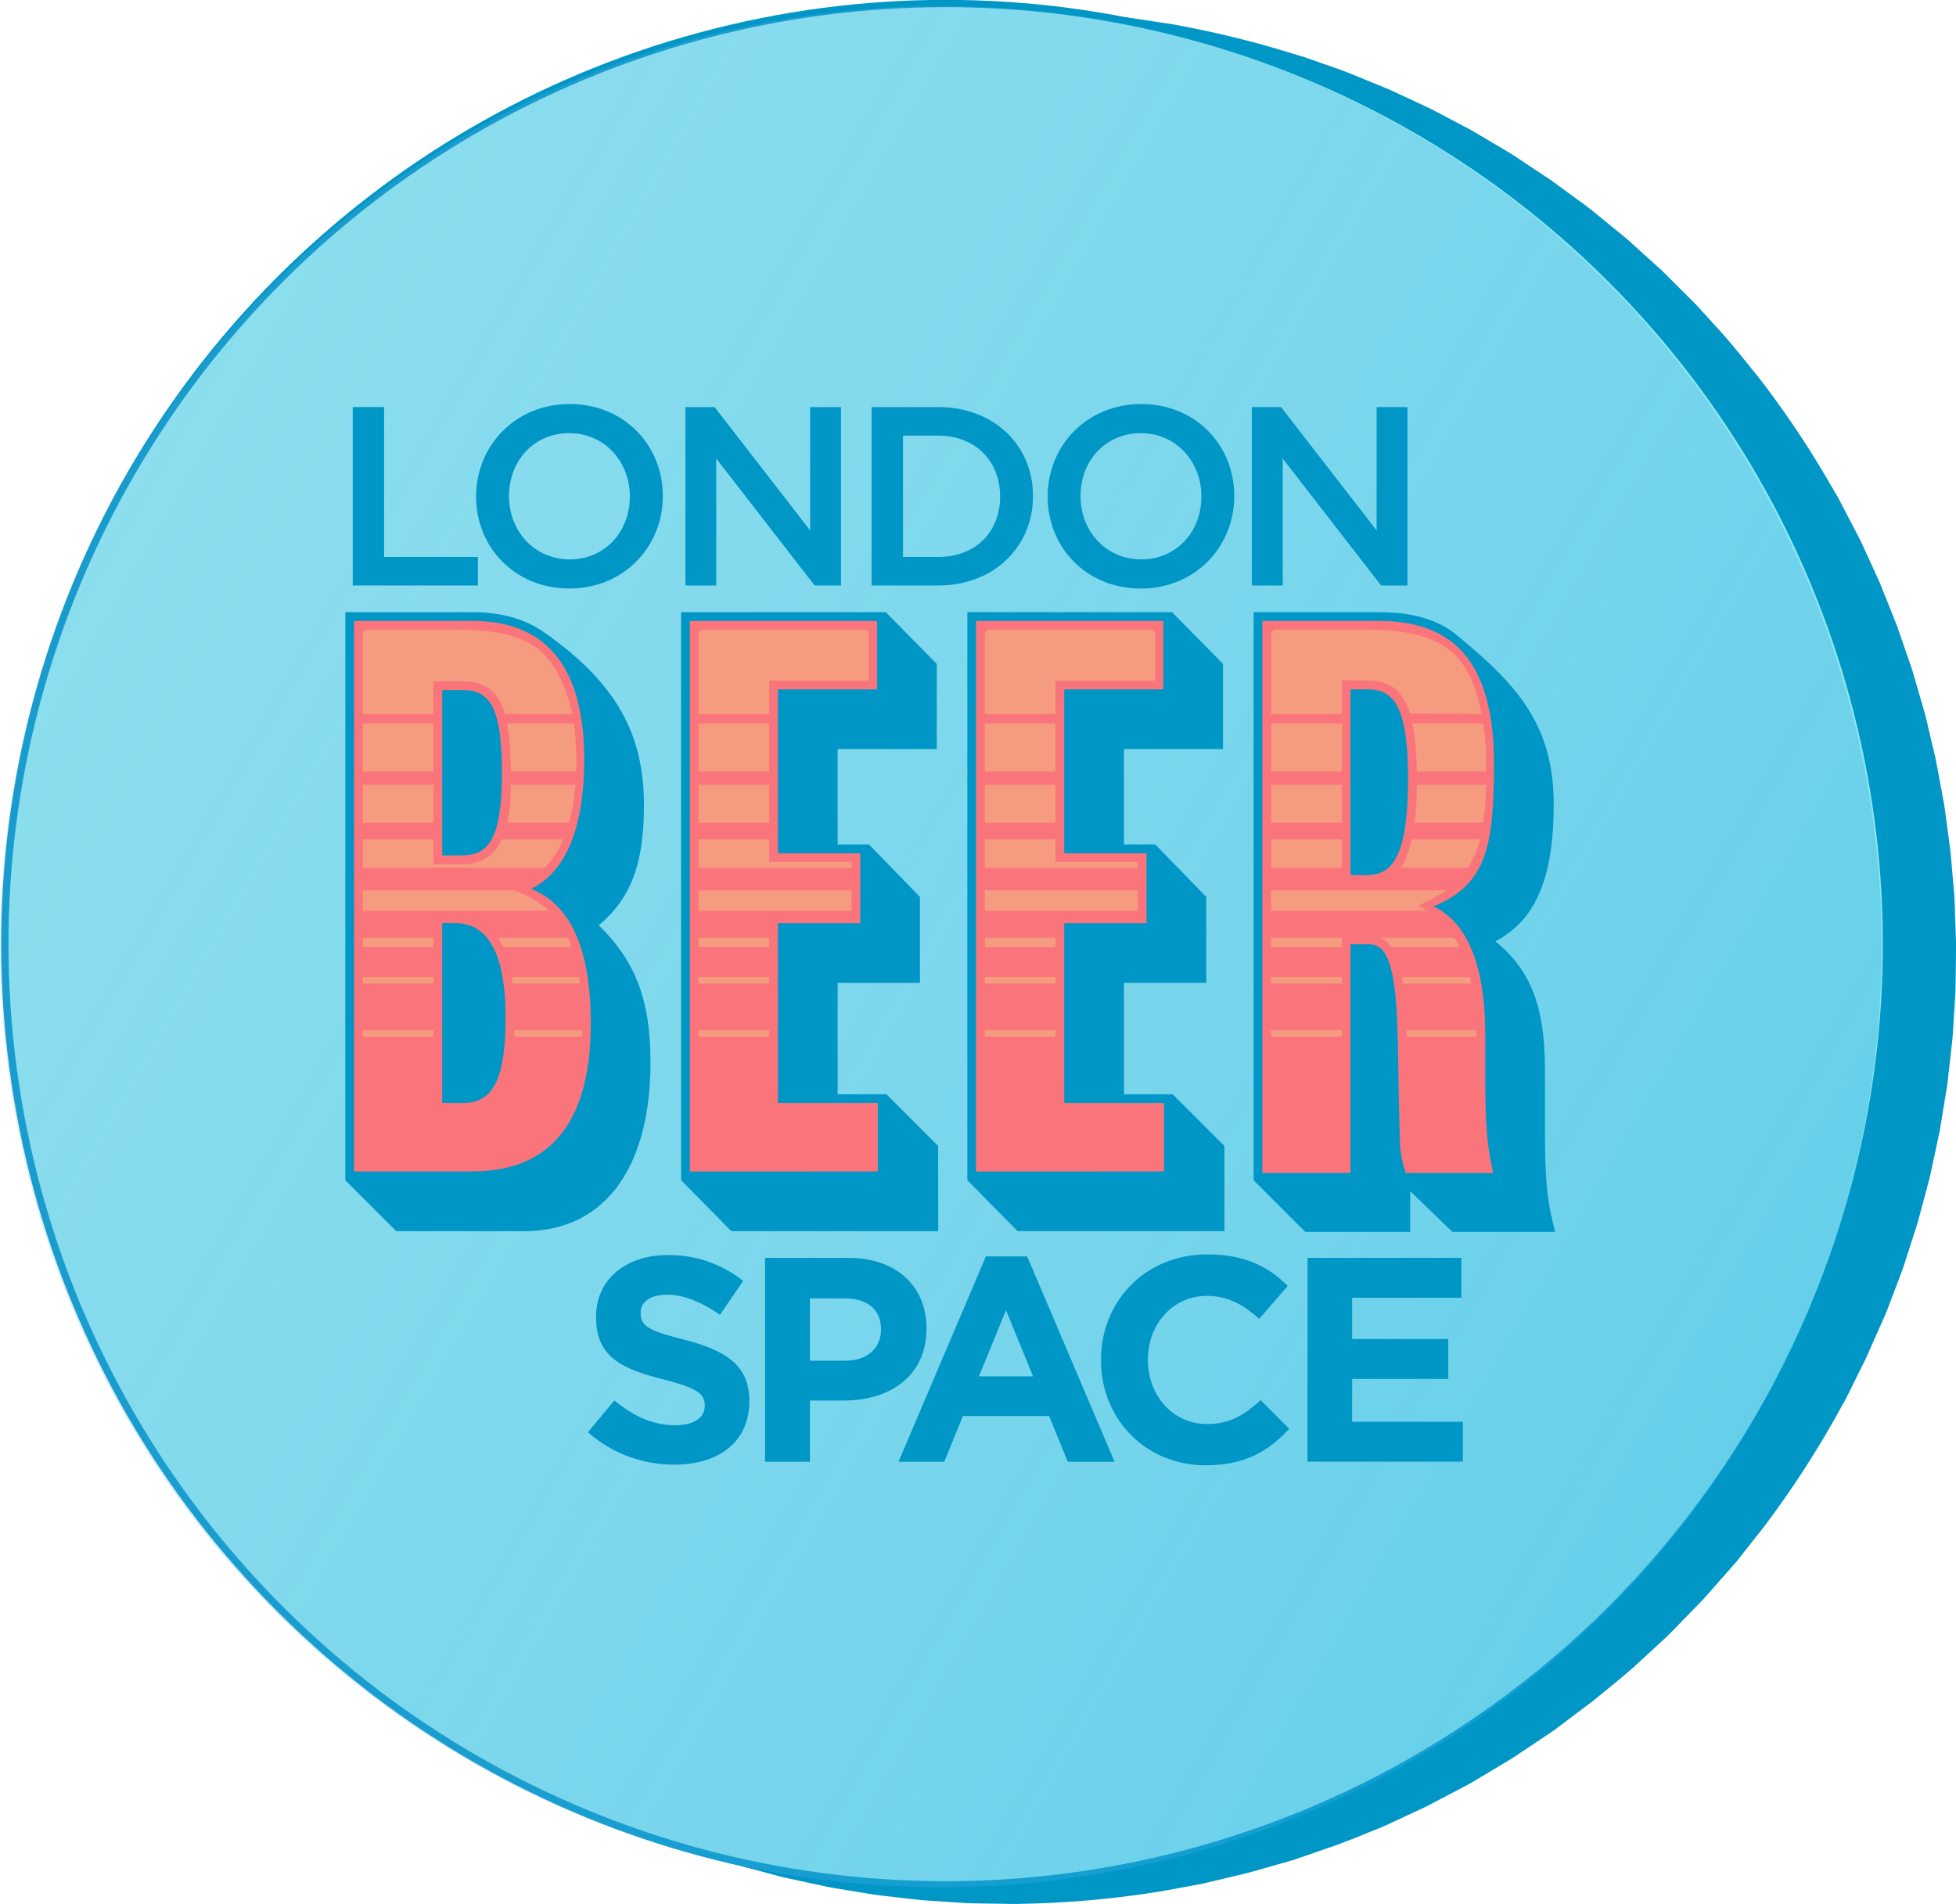 <svg id="Layer_1" data-name="Layer 1" xmlns="http://www.w3.org/2000/svg" xmlns:xlink="http://www.w3.org/1999/xlink" viewBox="0 0 805.63 784.45"><defs><style>.cls-1,.cls-3{fill:#8ee8ef;}.cls-2{fill:#0096c6;}.cls-3{stroke:#0096c6;stroke-miterlimit:10;stroke-width:3px;}.cls-4{fill:url(#linear-gradient);}.cls-5{fill:#fa757b;}.cls-6{fill:#f59b7f;}</style><linearGradient id="linear-gradient" x1="51.83" y1="196.2" x2="723.17" y2="583.8" gradientTransform="translate(380.98 -159.74) rotate(44.14)" gradientUnits="userSpaceOnUse"><stop offset="0" stop-color="#7db4e9" stop-opacity="0.2"/><stop offset="1" stop-color="#29abe2" stop-opacity="0.4"/></linearGradient></defs><title>Artboard 1</title><circle class="cls-1" cx="404.83" cy="383.19" r="375" transform="translate(-152.55 390.09) rotate(-44.14)"/><path class="cls-2" d="M143.7,114.06l5-4.59,6.08-5.63c1.22-1.1,2.47-2.36,3.94-3.58l4.67-3.91L168.61,92c1.86-1.53,3.75-3.22,5.9-4.77,4.25-3.18,8.81-6.75,13.85-10.45l8-5.49,4.23-2.89,2.17-1.48c.73-.49,1.51-.93,2.27-1.41l9.46-5.81c1.63-1,3.25-2,5-3l5.23-2.88c3.54-1.94,7.15-4,10.89-6L247.34,42l3-1.48,1.53-.74,1.57-.68,6.35-2.75c4.29-1.82,8.62-3.85,13.21-5.47s9.19-3.51,14-5.19l14.74-4.79c1.24-.43,2.53-.76,3.81-1.11l3.86-1.05,7.83-2.13c1.32-.35,2.63-.75,4-1.05l4-.91,8.19-1.84a395.07,395.07,0,0,1,71.46-8.46c12.71-.42,25.78,0,39.15.88,3.35.12,6.69.59,10.06.91l10.18,1.07c3.4.44,6.8,1,10.24,1.51l5.16.78c1.72.28,3.47.48,5.18.86a408.66,408.66,0,0,1,41.88,10l10.59,3.19,10.53,3.72c7.12,2.35,14,5.43,21.12,8.27l2.65,1.09c.88.37,1.74.8,2.61,1.19l5.23,2.43c3.49,1.64,7,3.22,10.52,4.94l10.37,5.46,5.22,2.75c1.72,1,3.4,2,5.11,3L621,62.51c1.75,1,3.37,2.15,5.05,3.24l5,3.33,5.06,3.34,2.54,1.68,2.45,1.8L651,83.14c3.36,2.36,6.49,5,9.7,7.62s6.43,5.21,9.62,7.89l9.29,8.39,4.67,4.23c0-.07.72.69.83.81l.54.54,1.08,1.07,2.16,2.15,8.66,8.63,1.09,1.08,1.09,1.2,2.19,2.42,4.39,4.85c6.05,6.44,11.29,13.19,16.82,19.93a382.93,382.93,0,0,1,29.63,43.71l3.4,5.78.85,1.45.78,1.48,1.56,3,6.26,12c2,4.05,3.81,8.19,5.72,12.31l2.83,6.21,2.54,6.34,2.55,6.36,1.27,3.19c.43,1.06.86,2.13,1.21,3.22l4.5,13,1.12,3.27c.38,1.09.66,2.21,1,3.32l1.94,6.66c1.26,4.46,2.7,8.89,3.67,13.44l3.21,13.63c.92,4.58,1.74,9.2,2.6,13.81.4,2.31.91,4.62,1.22,6.95l.94,7,.94,7,.47,3.52c.13,1.18.21,2.35.32,3.53l1.21,14.18.14,1.78.06,1.78.13,3.57.25,7.15c.07,2.38.19,4.77.22,7.16l-.09,7.17-.1,7.19-.05,3.6c0,1.2-.13,2.4-.19,3.6l-.92,14.41c-.11,2.41-.47,4.8-.71,7.2l-.81,7.2c-.28,2.4-.52,4.81-.84,7.21l-1.17,7.17-1.18,7.19-.59,3.6c-.19,1.2-.49,2.38-.73,3.57l-3.06,14.29-.39,1.79-.46,1.77-.94,3.54-1.9,7.08c-.65,2.36-1.25,4.73-1.94,7.08l-2.24,7-2.25,7-1.13,3.5c-.39,1.17-.85,2.3-1.27,3.46l-5.24,13.79-.66,1.72-.74,1.69L774.55,546l-3,6.77c-1,2.25-2,4.53-3,6.76l-3.29,6.63L762,572.78l-1.67,3.31c-.56,1.1-1.2,2.16-1.8,3.24a401.21,401.21,0,0,1-32.22,49.93l-9.23,11.69c-.78,1-1.53,2-2.34,2.9l-2.46,2.8-4.92,5.59-4.93,5.58c-.81.95-1.67,1.83-2.54,2.72l-2.6,2.67-5.2,5.33-2.6,2.66-1.3,1.33-.65.67c-.46.45.12-.08-1.2,1.19l-10.16,9.35-2.54,2.33-1.27,1.17c-.42.39-1,.82-1.44,1.23l-5.93,5L659,698.34l-3,2.46c-1,.8-2,1.51-3,2.26L641.12,712c-2,1.52-4.08,2.83-6.13,4.23l-6.19,4.13-6.19,4.12-6.38,3.83-6.39,3.81-3.2,1.89-1.6.94-1.64.87-13.14,6.92c-1.1.56-2.18,1.17-3.3,1.7l-3.36,1.57-6.72,3.13-6.72,3.11c-2.26,1-4.57,1.86-6.85,2.8l-6.86,2.76L553,759.11l-1.71.69-1.74.61-13.95,4.82c-1.16.39-2.31.82-3.49,1.18l-3.54,1-7.07,2-7.06,2c-2.37.62-4.76,1.15-7.14,1.73l-7.14,1.69-3.56.84-1.78.42-1.8.34-14.38,2.63a401.42,401.42,0,0,1-57.76,5.22c-2.4.12-4.8.07-7.2,0l-7.19-.11-7.18-.13c-2.39-.1-4.77-.29-7.16-.43l-7.14-.47-3.56-.24-1.78-.12-1.77-.19-14.15-1.63c-1.18-.14-2.35-.26-3.52-.43l-3.5-.57-7-1.15-7-1.16c-2.32-.38-4.61-1-6.91-1.42-4.59-1-9.18-2-13.73-3l-13.53-3.62c-4.52-1.12-8.92-2.65-13.33-4.06l-6.6-2.15c-1.1-.37-2.2-.69-3.28-1.1l-3.24-1.22-12.91-4.89c-1.08-.39-2.13-.85-3.18-1.31l-3.15-1.37-6.29-2.74-6.26-2.74-6.12-3c-4.06-2-8.15-4-12.15-6.08l-11.78-6.62-2.93-1.65-1.46-.83-1.42-.89-5.68-3.57a384.59,384.59,0,0,1-42.82-31c-6.55-5.73-13.21-11.23-19.28-17.31l-4.63-4.45-2.31-2.22-1.15-1.11-1.1-1.16L128.81,659l-2.17-2.31-1.08-1.15L125,655c-.13-.13-.83-.91-.77-.86l-3.92-4.63-7.8-9.21c-2.59-3.27-5.17-6.68-7.73-10s-5.18-6.63-7.42-10l-6.94-10.08-1.72-2.51-1.6-2.59-3.18-5.16-3.17-5.13c-1-1.72-2.16-3.38-3.08-5.15L71.9,579.17c-.95-1.74-1.93-3.45-2.84-5.2l-2.6-5.31-5.14-10.54c-1.62-3.54-3.09-7.13-4.62-10.67l-2.27-5.3c-.37-.88-.77-1.75-1.11-2.65l-1-2.69c-2.63-7.17-5.5-14.17-7.63-21.37l-3.4-10.64-2.87-10.69a407.29,407.29,0,0,1-8.7-42.18,395.4,395.4,0,0,1,7.07-151.31l2.09-8.13,1-4c.35-1.33.79-2.63,1.17-3.94l2.37-7.76L44.61,273c.39-1.27.75-2.54,1.22-3.77l5.24-14.59c1.83-4.73,3.79-9.3,5.61-13.81s3.91-8.81,5.86-13l2.94-6.27.72-1.54.79-1.5,1.58-3,6.08-11.56c2.12-3.68,4.26-7.23,6.3-10.71l3-5.14c1-1.67,2.13-3.26,3.17-4.86l6.1-9.28c.5-.75,1-1.51,1.48-2.22l1.55-2.12,3-4.14,5.73-7.87c3.86-4.93,7.56-9.38,10.87-13.53,1.61-2.11,3.36-3.94,4.95-5.75l4.55-5.12,4-4.55c1.26-1.43,2.56-2.64,3.69-3.83l5.81-5.91Zm0,0L139,118.89l-5.79,5.93c-1.13,1.19-2.43,2.41-3.68,3.85l-4,4.57L121,138.37c-1.58,1.82-3.32,3.66-4.92,5.77-3.28,4.16-6.91,8.67-10.71,13.64l-5.63,7.93-3,4.17L95.2,172c-.5.72-1,1.49-1.45,2.24l-5.95,9.35c-1,1.61-2.07,3.22-3.07,4.91l-2.93,5.18c-2,3.51-4,7.09-6.07,10.79l-5.83,11.64-1.49,3-.74,1.52L67,222.21l-2.75,6.32c-1.83,4.27-3.85,8.56-5.47,13.13a345.06,345.06,0,0,0-17.63,60,363.06,363.06,0,0,0-5.22,108.63c.21,3.25.78,6.49,1.19,9.76l1.34,9.84c.52,3.29,1.21,6.57,1.81,9.88l.94,5c.33,1.66.58,3.33,1,5a369,369,0,0,0,27.5,79.57l1.15,2.47c.39.82.84,1.61,1.26,2.42L74.7,539c1.73,3.22,3.37,6.5,5.17,9.71l5.65,9.53L88.36,563c1,1.57,2,3.11,3.07,4.67l6.2,9.35c1,1.59,2.18,3.06,3.28,4.59l3.36,4.55,3.37,4.56,1.69,2.28,1.81,2.2,7.25,8.83c2.37,3,5,5.73,7.49,8.52s5,5.57,7.65,8.38l8.55,8.52,4.3,4.28,4.09,3.66,8.72,7.83,1.09,1,1.14.93,2.29,1.85,4.58,3.71c6,5.09,12.52,9.58,18.89,14.28.81.57,1.58,1.19,2.42,1.73l2.49,1.63,5,3.27,5,3.28c.84.54,1.65,1.12,2.51,1.62l2.58,1.51,10.35,6.08c1.7,1.05,3.51,1.94,5.28,2.88l5.34,2.79,5.35,2.79,1.34.7,1.37.63,2.75,1.26,11,5.07c3.72,1.59,7.5,3.06,11.25,4.61l5.64,2.29,5.76,2a363,363,0,0,0,96.26,20.14l12.43.68,1.55.09h1.56l3.12,0,6.24.06c2.08,0,4.16.06,6.24,0l6.25-.25,6.25-.23c2.08-.07,4.17-.12,6.25-.34l12.49-1c2.09-.12,4.15-.49,6.23-.74l6.22-.82c2.07-.28,4.15-.51,6.23-.81l6.19-1.1,6.19-1.09,3.1-.54c1-.17,2-.45,3.07-.67l12.28-2.78,1.54-.34,1.52-.42,3-.84,6.08-1.67c2-.57,4.06-1.08,6.08-1.69l6-2,6-2,3-1c1-.33,2-.73,3-1.1l11.82-4.46,1.48-.56,1.45-.63,2.9-1.26,5.8-2.52c1.93-.85,3.88-1.64,5.79-2.54l5.68-2.79,5.69-2.78,2.85-1.39c.95-.46,1.85-1,2.78-1.51l11.09-6.12,1.39-.76,1.35-.83,2.69-1.67,5.4-3.32,5.4-3.31,5.23-3.59,5.24-3.58c1.73-1.21,3.53-2.33,5.18-3.66l10.12-7.67c.83-.64,1.72-1.26,2.51-1.91l2.33-2,4.67-3.9,4.68-3.88c.4-.34.76-.61,1.19-1L633,642l2.53-2.35,10.14-9.37c-.92.85.07-.09,0,0l.56-.57,1.11-1.14,2.23-2.27,4.46-4.53,2.23-2.26c.75-.75,1.5-1.5,2.18-2.31l4.22-4.75,4.22-4.75,2.11-2.37c.69-.8,1.33-1.65,2-2.46l8-9.87c1.38-1.61,2.55-3.37,3.81-5.07l3.74-5.13,3.75-5.12,3.48-5.3,3.5-5.29L699,564.4l.87-1.32.8-1.36,6.45-10.9c.53-.91,1.1-1.8,1.59-2.74l1.47-2.8,3-5.6,3-5.58c1-1.88,1.8-3.81,2.71-5.71l2.69-5.72,1.35-2.86.68-1.43.6-1.46L729,505.22c.4-1,.84-1.94,1.2-2.92l1.07-3,2.14-5.94,2.15-5.94c.67-2,1.24-4,1.87-6l1.85-6,.93-3,.47-1.51.39-1.53,3.15-12.2c.25-1,.56-2,.76-3.05l.64-3.08,1.28-6.16,1.29-6.16c.37-2.06.67-4.13,1-6.2l1-6.2c.31-2.07.75-4.12.93-6.21l1.41-12.46c.28-2.07.4-4.16.53-6.24l.43-6.24.44-6.24c.09-2.08.09-4.16.15-6.24l.13-6.24.07-3.12,0-1.56,0-1.56-.3-12.46a362.79,362.79,0,0,0-17.23-96.87L734.89,255l-2.12-5.71c-1.43-3.8-2.79-7.62-4.26-11.39l-4.74-11.16L722.59,224,722,222.6l-.66-1.36-2.63-5.43-2.63-5.43c-.88-1.81-1.71-3.64-2.72-5.37l-5.77-10.53-1.44-2.63c-.47-.88-1-1.71-1.54-2.56l-3.13-5.09-3.11-5.09-1.55-2.54c-.51-.85-1.11-1.64-1.66-2.47-4.5-6.5-8.85-13.23-13.6-19.18l-3.48-4.6-1.74-2.3-.87-1.15-1-1.17-7.9-9.32-3.68-4.33-4-4.25L651,119.31c-2.73-2.72-5.53-5.36-8.29-8s-5.47-5.4-8.4-7.84l-8.61-7.52L623.52,94l-2.23-1.76-4.46-3.51-4.45-3.49c-1.49-1.15-2.93-2.37-4.49-3.42l-9.17-6.48c-1.53-1.07-3-2.17-4.58-3.21l-4.7-3-9.36-5.94c-3.16-1.89-6.38-3.64-9.55-5.46l-4.76-2.7c-.8-.44-1.58-.92-2.38-1.33L561,52.55c-6.52-3.19-12.87-6.62-19.49-9.34l-9.79-4.3-9.89-3.79-4.92-1.88c-.82-.3-1.63-.64-2.46-.92l-2.49-.81L502,28.26c-1.65-.52-3.28-1.1-4.94-1.56l-5-1.35-9.88-2.68c-1.63-.48-3.3-.79-4.94-1.16l-4.94-1.08c-3.29-.71-6.55-1.48-9.82-2.1l-9.8-1.64c-3.26-.51-6.48-1.18-9.72-1.49a363.19,363.19,0,0,0-108.75,2A345.24,345.24,0,0,0,273.79,33c-4.61,1.48-9,3.38-13.28,5.07l-6.4,2.56-1.58.63L251,42l-3,1.4-11.81,5.47c-3.77,1.93-7.41,3.88-11,5.74l-5.27,2.77c-1.71.94-3.35,2-5,2.92l-9.53,5.66c-.77.47-1.54.9-2.28,1.38l-2.18,1.45-4.26,2.84L188.56,77c-5.07,3.65-9.69,7.14-14,10.3-2.16,1.54-4.05,3.22-5.92,4.74l-5.27,4.37-4.69,3.89c-1.47,1.21-2.73,2.47-4,3.56l-6.1,5.61Z"/><circle class="cls-3" cx="389.5" cy="389" r="387.5" transform="translate(-160.93 381.05) rotate(-44.14)"/><circle class="cls-4" cx="387.5" cy="390" r="387.5" transform="translate(-162.19 379.94) rotate(-44.14)"/><path class="cls-5" d="M194.43,484.39H144V254h50.7c28.8,0,47.7,16.8,47.7,58.8,0,25.8-6.3,44.4-19.8,53.1,14.4,7.5,22.5,25.2,22.5,55.8C245.13,463.09,227.73,484.39,194.43,484.39Zm-4.2-198.3h-6.3v64.5h6.3c9.6,0,14.7-5.4,14.7-32.4C204.93,288.79,198.63,286.09,190.23,286.09Zm-2.7,96h-3.6v70.5h6.9c10.8,0,15.6-8.4,15.6-33.6C206.43,389.89,197.43,382.09,187.53,382.09Z"/><path class="cls-5" d="M363.33,484.39h-81V254H363v31.8h-40.8v63.9h33.9v32.4h-33.9v70.5h41.1Z"/><path class="cls-5" d="M481.23,484.39h-81V254h80.7v31.8h-40.8v63.9H474v32.4h-33.9v70.5h41.1Z"/><path class="cls-5" d="M577.83,485a42,42,0,0,1-3-13.8c-.6-20.1-.6-27.6-.9-42.3-.6-34.5-5.4-38.1-10.2-38.1H558V485h-39.9V254h49.8c32.1,0,49.2,18.3,49.2,60.6,0,32.1-2.7,49.2-22.8,59.1,17.4,11.1,19.2,38.1,19.2,52.8v17.4c0,21.6,1.2,30,3.9,41.1Zm-14.4-199.2H558v72.9h5.1c9,0,15-7.2,15-38.1C578.13,290.59,572.13,285.79,563.43,285.79Z"/><path class="cls-2" d="M215.73,507.19h-52.5l-21-21v-234h52.5c11.4,0,21.3,2.7,29.1,8.1,30,21,41.4,42,41.4,71.4,0,23.7-5.1,38.1-18.6,49.5,14.4,14.1,21.3,29.7,21.3,56.4C267.93,479.59,250.23,507.19,215.73,507.19Zm3-141c14.7-7.2,21.9-25.8,21.9-53.4,0-41.1-18.3-57-45.9-57h-48.9v226.8h48.6c32.1,0,48.9-20.1,48.9-60.9C243.33,389,234,372.19,218.73,366.19Zm-28.5-13.8h-8.1v-68.1h8.1c10.2,0,16.5,4.5,16.5,33.9C206.73,344.89,201.63,352.39,190.23,352.39Zm.6,102h-8.7v-74.1h5.4c11.7,0,20.7,9.6,20.7,38.7C208.23,443.89,203.43,454.39,190.83,454.39Z"/><path class="cls-2" d="M386.43,507.19h-85.2l-20.7-21v-234h84.3l21,21.3v35.1H345v39.3h12.9l21,21.6v35.4H345v45.9h20.1l21.3,21.3Zm-24.9-24.6v-28.2h-41.1v-74.1h33.9v-28.8h-33.9V284h40.8v-28.2h-77.1v226.8Z"/><path class="cls-2" d="M504.33,507.19h-85.2l-20.7-21v-234h84.3l21,21.3v35.1h-40.8v39.3h12.9l21,21.6v35.4h-33.9v45.9H483l21.3,21.3Zm-24.9-24.6v-28.2h-41.1v-74.1h33.9v-28.8h-33.9V284h40.8v-28.2H402v226.8Z"/><path class="cls-2" d="M598.23,507.49l-17.4-16.8v16.8h-43.2l-21.3-21.3v-234h51.6c12.9,0,23.7,2.7,31.5,9,24.9,20.4,40.5,36.9,40.5,70.2,0,33.6-9.3,48.6-24,56.4,16.2,13.2,20.4,29.7,20.4,54v23.4c0,23.4,1.2,30.6,4.2,42.3Zm-30.3-251.7h-48v227.4h36.3V389h7.5c6.9,0,11.4,6.3,12,39.9.3,14.7.3,22.2.9,42.3a42.37,42.37,0,0,0,2.4,12h36c-2.1-9-3.3-17.7-3.3-39.3v-17.4c0-15.9-2.1-44.1-21.3-53.1,21.9-9,24.9-24.9,24.9-58.8C615.33,272.89,598.83,255.79,567.93,255.79Zm-4.8,104.7h-6.9V284h7.2c10.5,0,16.5,6.9,16.5,36.6C579.93,351.19,574.23,360.49,563.13,360.49Z"/><path class="cls-6" d="M207.93,294.19c-1.5-6.3-6-13.5-16.8-13.5h-12.6v13.5h-29.1v-32.4c0-1.8.9-2.4,2.4-2.4h35.7c31.8,0,41.7,8.7,48.3,34.8Zm-29.4,23.7h-29.1v-19.8h29.1Zm0,21h-29.1v-15.6h29.1Zm53.4,6.9a35.33,35.33,0,0,1-7.5,11.7h-75v-11.7h29.1V356h12.3c8.1,0,13.2-4.2,15.9-10.2Zm-82.5,29.4v-8.4h62.4a47.64,47.64,0,0,1,14.4,8.4Zm29.1,15h-29.1v-3.9h29.1Zm0,15h-29.1v-2.7h29.1Zm0,21.9h-29.1v-2.7h29.1Zm57-36.9h-28.2l-2.1-3.9H234Zm-25.2-72.3a104.1,104.1,0,0,0-1.5-19.8h27.6a139.37,139.37,0,0,1,.9,19.8Zm26.7,5.4c-.9,8.4-1.5,11.7-2.7,15.6h-25.5c.9-3.9,1.5-6.6,1.5-15.6Zm1.8,81.9h-27.6l-.6-2.7h27.9Zm.9,21.9h-27.9v-2.7h27.9Z"/><path class="cls-6" d="M357.93,280.39h-41.1v13.8h-29.1v-32.4c0-1.8.9-2.4,2.4-2.4h65.1c1.8,0,2.7.3,2.7,2.1Zm-41.1,37.5h-29.1v-19.8h29.1Zm0,21h-29.1v-15.6h29.1Zm33.9,18.6h-63v-11.7h29.1v9.3h33.9Zm0,17.7h-63v-8.4h63Zm-33.9,15h-29.1v-3.9h29.1Zm0,15h-29.1v-2.7h29.1Zm0,21.9h-29.1v-2.7h29.1Z"/><path class="cls-6" d="M475.83,280.39h-41.1v13.8h-29.1v-32.4c0-1.8.9-2.4,2.4-2.4h65.1c1.8,0,2.7.3,2.7,2.1Zm-41.1,37.5h-29.1v-19.8h29.1Zm0,21h-29.1v-15.6h29.1Zm33.9,18.6h-63v-11.7h29.1v9.3h33.9Zm0,17.7h-63v-8.4h63Zm-33.9,15h-29.1v-3.9h29.1Zm0,15h-29.1v-2.7h29.1Zm0,21.9h-29.1v-2.7h29.1Z"/><path class="cls-6" d="M580.83,293.89c-3.6-9.9-8.1-13.5-18-13.5,0,0-10.2-.3-10.2,0v13.8h-29.1v-32.4c0-1.8.9-2.4,2.4-2.4h36.9c31.5,0,42.6,9.9,47.4,34.8Zm-27.9,4.2-.3,19.8h-29.1v-19.8Zm-.3,40.8h-29.1v-15.6h29.1Zm0,18.6h-29.1v-11.7h29.1Zm43.2,9.3a103.19,103.19,0,0,1-11.7,6.3l3.9,2.1h-64.5v-8.4Zm-43.2,23.4h-29.1v-3.9h29.1Zm0,15h-29.1v-2.7h29.1Zm0,21.9h-29.1v-2.7h29.1Zm20.4-36.9a9.73,9.73,0,0,0-4.5-3.9h30.3a12.32,12.32,0,0,1,2.4,3.9Zm36.6-44.4a40.78,40.78,0,0,1-5.1,11.7h-27.6c2.1-3,3.6-7.5,4.5-11.7Zm-3.6,59.4h-28.2l-.3-2.7h27.9Zm2.1,21.9h-28.8v-2.7h28.8Zm-24.6-109.2a117.6,117.6,0,0,0-1.8-19.8h29.1a100.19,100.19,0,0,1,1.2,19.8Zm28.5,5.4a91.17,91.17,0,0,1-1.2,15.6h-28.2a121.65,121.65,0,0,0,.9-15.6Z"/><path class="cls-2" d="M145.28,167.69H158.2v61.74h38.64v11.76H145.28Z"/><path class="cls-2" d="M196.1,204.65v-.21c0-20.68,16-38,38.53-38S273,183.55,273,204.23v.21c0,20.68-16,38-38.53,38S196.1,225.33,196.1,204.65Zm63.31,0v-.21c0-14.28-10.39-26-25-26S209.65,190,209.65,204.23v.21c0,14.28,10.39,26,25,26S259.41,218.93,259.41,204.65Z"/><path class="cls-2" d="M282.31,167.69h12l39.37,50.82V167.69h12.7v73.5H335.54L295,188.9v52.29h-12.7Z"/><path class="cls-2" d="M359,167.69h27.4c23.1,0,39.06,15.85,39.06,36.54v.21c0,20.68-16,36.75-39.06,36.75H359Zm12.92,11.76v50h14.49c15.43,0,25.51-10.39,25.51-24.78v-.21c0-14.38-10.08-25-25.51-25Z"/><path class="cls-2" d="M431.51,204.65v-.21c0-20.68,16-38,38.53-38s38.32,17.11,38.32,37.8v.21c0,20.68-16,38-38.53,38S431.51,225.33,431.51,204.65Zm63.31,0v-.21c0-14.28-10.39-26-25-26S445.05,190,445.05,204.23v.21c0,14.28,10.39,26,25,26S494.82,218.93,494.82,204.65Z"/><path class="cls-2" d="M515.61,167.69h12L567,218.51V167.69h12.7v73.5H568.85L528.32,188.9v52.29H515.61Z"/><path class="cls-2" d="M242.15,590l10.92-13.08c7.56,6.24,15.48,10.2,25.08,10.2,7.56,0,12.12-3,12.12-7.92v-.24c0-4.68-2.88-7.08-16.92-10.68-16.92-4.32-27.84-9-27.84-25.68v-.24c0-15.24,12.24-25.32,29.4-25.32a48.63,48.63,0,0,1,31.2,10.68l-9.6,13.92c-7.44-5.16-14.76-8.28-21.84-8.28s-10.8,3.24-10.8,7.32v.24c0,5.52,3.6,7.32,18.12,11,17,4.44,26.64,10.56,26.64,25.2v.24c0,16.68-12.72,26-30.84,26A53.45,53.45,0,0,1,242.15,590Z"/><path class="cls-2" d="M315.11,518.19h34.32c20,0,32.16,11.88,32.16,29v.24c0,19.44-15.12,29.52-34,29.52h-14v25.2H315.11Zm33.12,42.36c9.24,0,14.64-5.52,14.64-12.72v-.24c0-8.28-5.76-12.72-15-12.72H333.59v25.68Z"/><path class="cls-2" d="M406.07,517.59h17l36,84.6H439.79l-7.68-18.84H396.59l-7.68,18.84H370.07ZM425.51,567l-11.16-27.24L403.19,567Z"/><path class="cls-2" d="M453.47,560.43v-.24c0-23.88,18-43.44,43.8-43.44,15.84,0,25.32,5.28,33.12,13l-11.76,13.56c-6.48-5.88-13.08-9.48-21.48-9.48-14.16,0-24.36,11.76-24.36,26.16v.24c0,14.4,10,26.4,24.36,26.4,9.6,0,15.48-3.84,22.08-9.84L531,588.63c-8.64,9.24-18.24,15-34.44,15C471.83,603.63,453.47,584.55,453.47,560.43Z"/><path class="cls-2" d="M538.55,518.19h63.36v16.44h-45v17h39.6v16.44h-39.6v17.64h45.6v16.44h-64Z"/></svg>